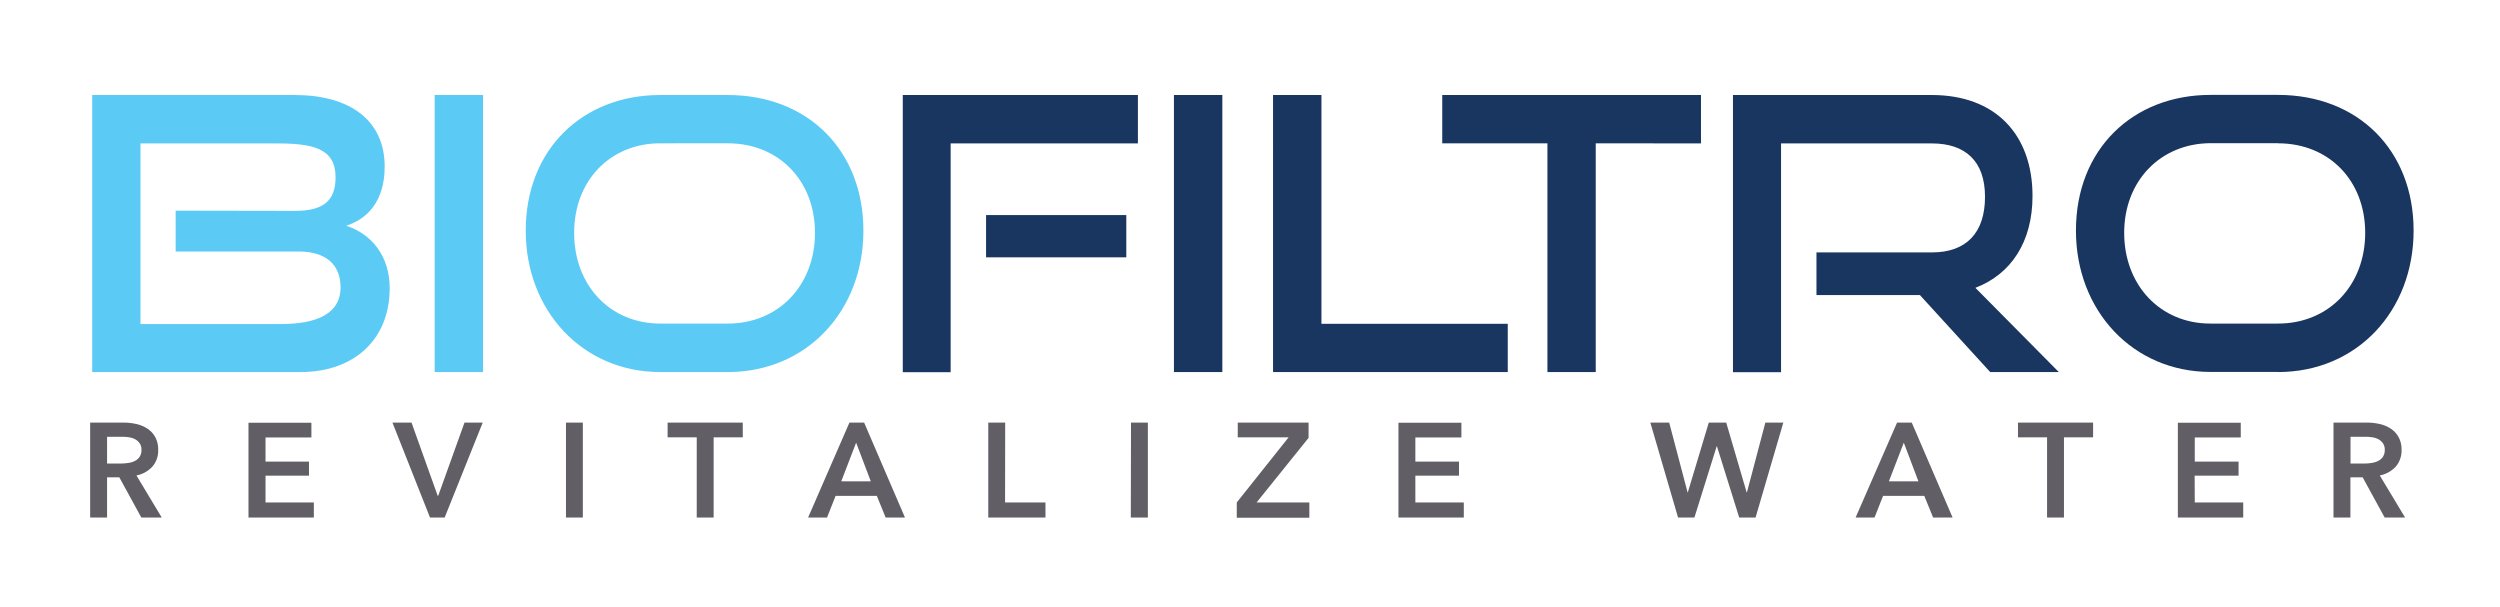 <svg id="logo-biofiltro" data-name="Logo BioBiltro" xmlns="http://www.w3.org/2000/svg" viewBox="0 0 612 148.67">
	<defs>
		<style>
			.bf-light-blue{ fill:#5bcbf5; }
			.bf-dark-blue{ fill:#193661; }
			.bf-gray{ fill:#615e66; }
		</style>
	</defs>
	<title>BioBiltro</title>
	<path class="bf-light-blue" d="M84.76,55.26c6.16,2,10.64,7.37,10.64,15.3,0,12.41-8.58,20.52-21.83,20.52h-51V23.26H72.17c13.25,0,22,6,22,17.54,0,8.58-4.39,12.88-9.43,14.46Zm-12.5-3.64c6.72,0,9.89-2.33,9.89-8.21,0-7.18-5.69-8.3-14.46-8.3H34.39V79.33H68.72c8.49,0,14.65-2.33,14.65-9,0-5.59-3.64-8.76-10.27-8.76H43v-10Zm34.15,39.46V23.26h11.84V91.08Zm71.74,0H161.63c-18.93,0-32.93-14.92-32.93-34.61,0-20,14-33.21,32.93-33.21h16.52c19.59,0,33.21,13.53,33.21,33.21s-13.9,34.61-33.21,34.61Zm0-56H161.63c-12.12,0-21.08,9-21.08,21.92s8.86,22.21,21.08,22.21h16.52c12.5,0,21.36-9.43,21.36-22.21s-8.86-21.92-21.36-21.92Z"/>
	<path class="bf-dark-blue" d="M232.72,35.11v56H221V23.26h57.56V35.11Zm43,27.89H241.39V52.65h34.33V63Zm11.66,28.08V23.26h11.85V91.08Zm24.26,0V23.26h11.85v56H369.1V91.08Zm79-56v56H378.81v-56H353.06V23.26H416.4V35.11Zm92.92,35.36L504,91.08H487.2L470,72.24H444.67V61.79h28.26c8.49,0,13-4.85,13-13.62s-4.85-13.06-13-13.06H436v56H424.23V23.26h48.7c15.49,0,24.63,9.61,24.63,24.73,0,11.19-5.22,19.12-14,22.48Zm74.07,20.61H541.12c-18.93,0-32.93-14.92-32.93-34.61,0-20,14-33.21,32.93-33.21h16.52c19.59,0,33.21,13.53,33.21,33.21S577,91.08,557.64,91.08Zm0-56H541.12C529,35.11,520,44.16,520,57s8.86,22.21,21.08,22.21h16.52C570.14,79.24,579,69.81,579,57s-8.86-21.92-21.36-21.92Z"/>
	<path class="bf-gray" d="M163.43,107.06h7.13V126.7h4.14V107.06h7.13v-3.61h-18.4Zm44.51-3.61L197.82,126.7h4.63l2.11-5.32h10.08l2.17,5.32h4.73l-10-23.25Zm-2,14.38,3.64-9.46,3.59,9.46Zm331.31-1.38H548V113H537.28v-5.91h11.26v-3.61h-15.4V126.7h16V123H537.28Zm45.32-.06a7.21,7.21,0,0,0,3.9-2.15,6,6,0,0,0,1.43-4.12,6.26,6.26,0,0,0-.73-3.12,5.79,5.79,0,0,0-1.92-2.07,8.1,8.1,0,0,0-2.74-1.14,14.57,14.57,0,0,0-3.19-.34h-8.08V126.7h4.14v-9.85h3l5.39,9.85h5Zm-2-3.06a11.76,11.76,0,0,1-1.78.14h-3.38v-6.54h3.75a10.19,10.19,0,0,1,1.62.13,4.64,4.64,0,0,1,1.5.49,3.24,3.24,0,0,1,1.08,1,2.71,2.71,0,0,1,.43,1.56,3.07,3.07,0,0,1-.46,1.73,3.12,3.12,0,0,1-1.17,1A4.93,4.93,0,0,1,580.57,113.33Zm-543.28.91a5.91,5.91,0,0,0,1.43-4.12A6.26,6.26,0,0,0,38,107a5.79,5.79,0,0,0-1.92-2.07,8.15,8.15,0,0,0-2.75-1.14,14.48,14.48,0,0,0-3.18-.34H22.07V126.7h4.14v-9.85h3l5.39,9.85h5L33.4,116.39A7.18,7.18,0,0,0,37.29,114.24Zm-5.93-.91a11.73,11.73,0,0,1-1.77.14H26.21v-6.54H30a10.22,10.22,0,0,1,1.63.13,4.59,4.59,0,0,1,1.49.49,3.28,3.28,0,0,1,1.09,1,2.71,2.71,0,0,1,.42,1.56,3,3,0,0,1-.46,1.73,3,3,0,0,1-1.16,1A4.92,4.92,0,0,1,31.36,113.33ZM65,116.45H75.64V113H65v-5.91H76.23v-3.61H60.83V126.7h16V123H65Zm42.28,4.9h-.14l-6.4-17.9H96.07l9.2,23.25h3.58l9.32-23.25h-4.46Zm31.27,5.35h4.13V103.45h-4.13Zm325.85-23.25L454.25,126.7h4.63l2.1-5.32h10.08l2.17,5.32H478l-10-23.25Zm-2,14.38,3.65-9.46,3.58,9.46ZM494,107.06h7.12V126.7h4.14V107.06h7.13v-3.61H494Zm-66.35,13.47h-.07l-5-17.08h-4.27l-5.13,17.08h-.06l-4.5-17.08H404l6.79,23.25h4l5.45-17.44h.07l5.45,17.44h4l6.8-23.25h-4.4ZM276.82,126.7H281V103.45h-4.13Zm-30.75-23.25h-4.14V126.7h14V123h-9.89Zm100.41,13h10.68V113H346.48v-5.91h11.27v-3.61H342.34V126.7h16V123H346.48Zm-26.14-9.26v-3.74H303v3.61h12.45L302.76,123v3.74h17.77V123H307.62Z"/>
</svg>
